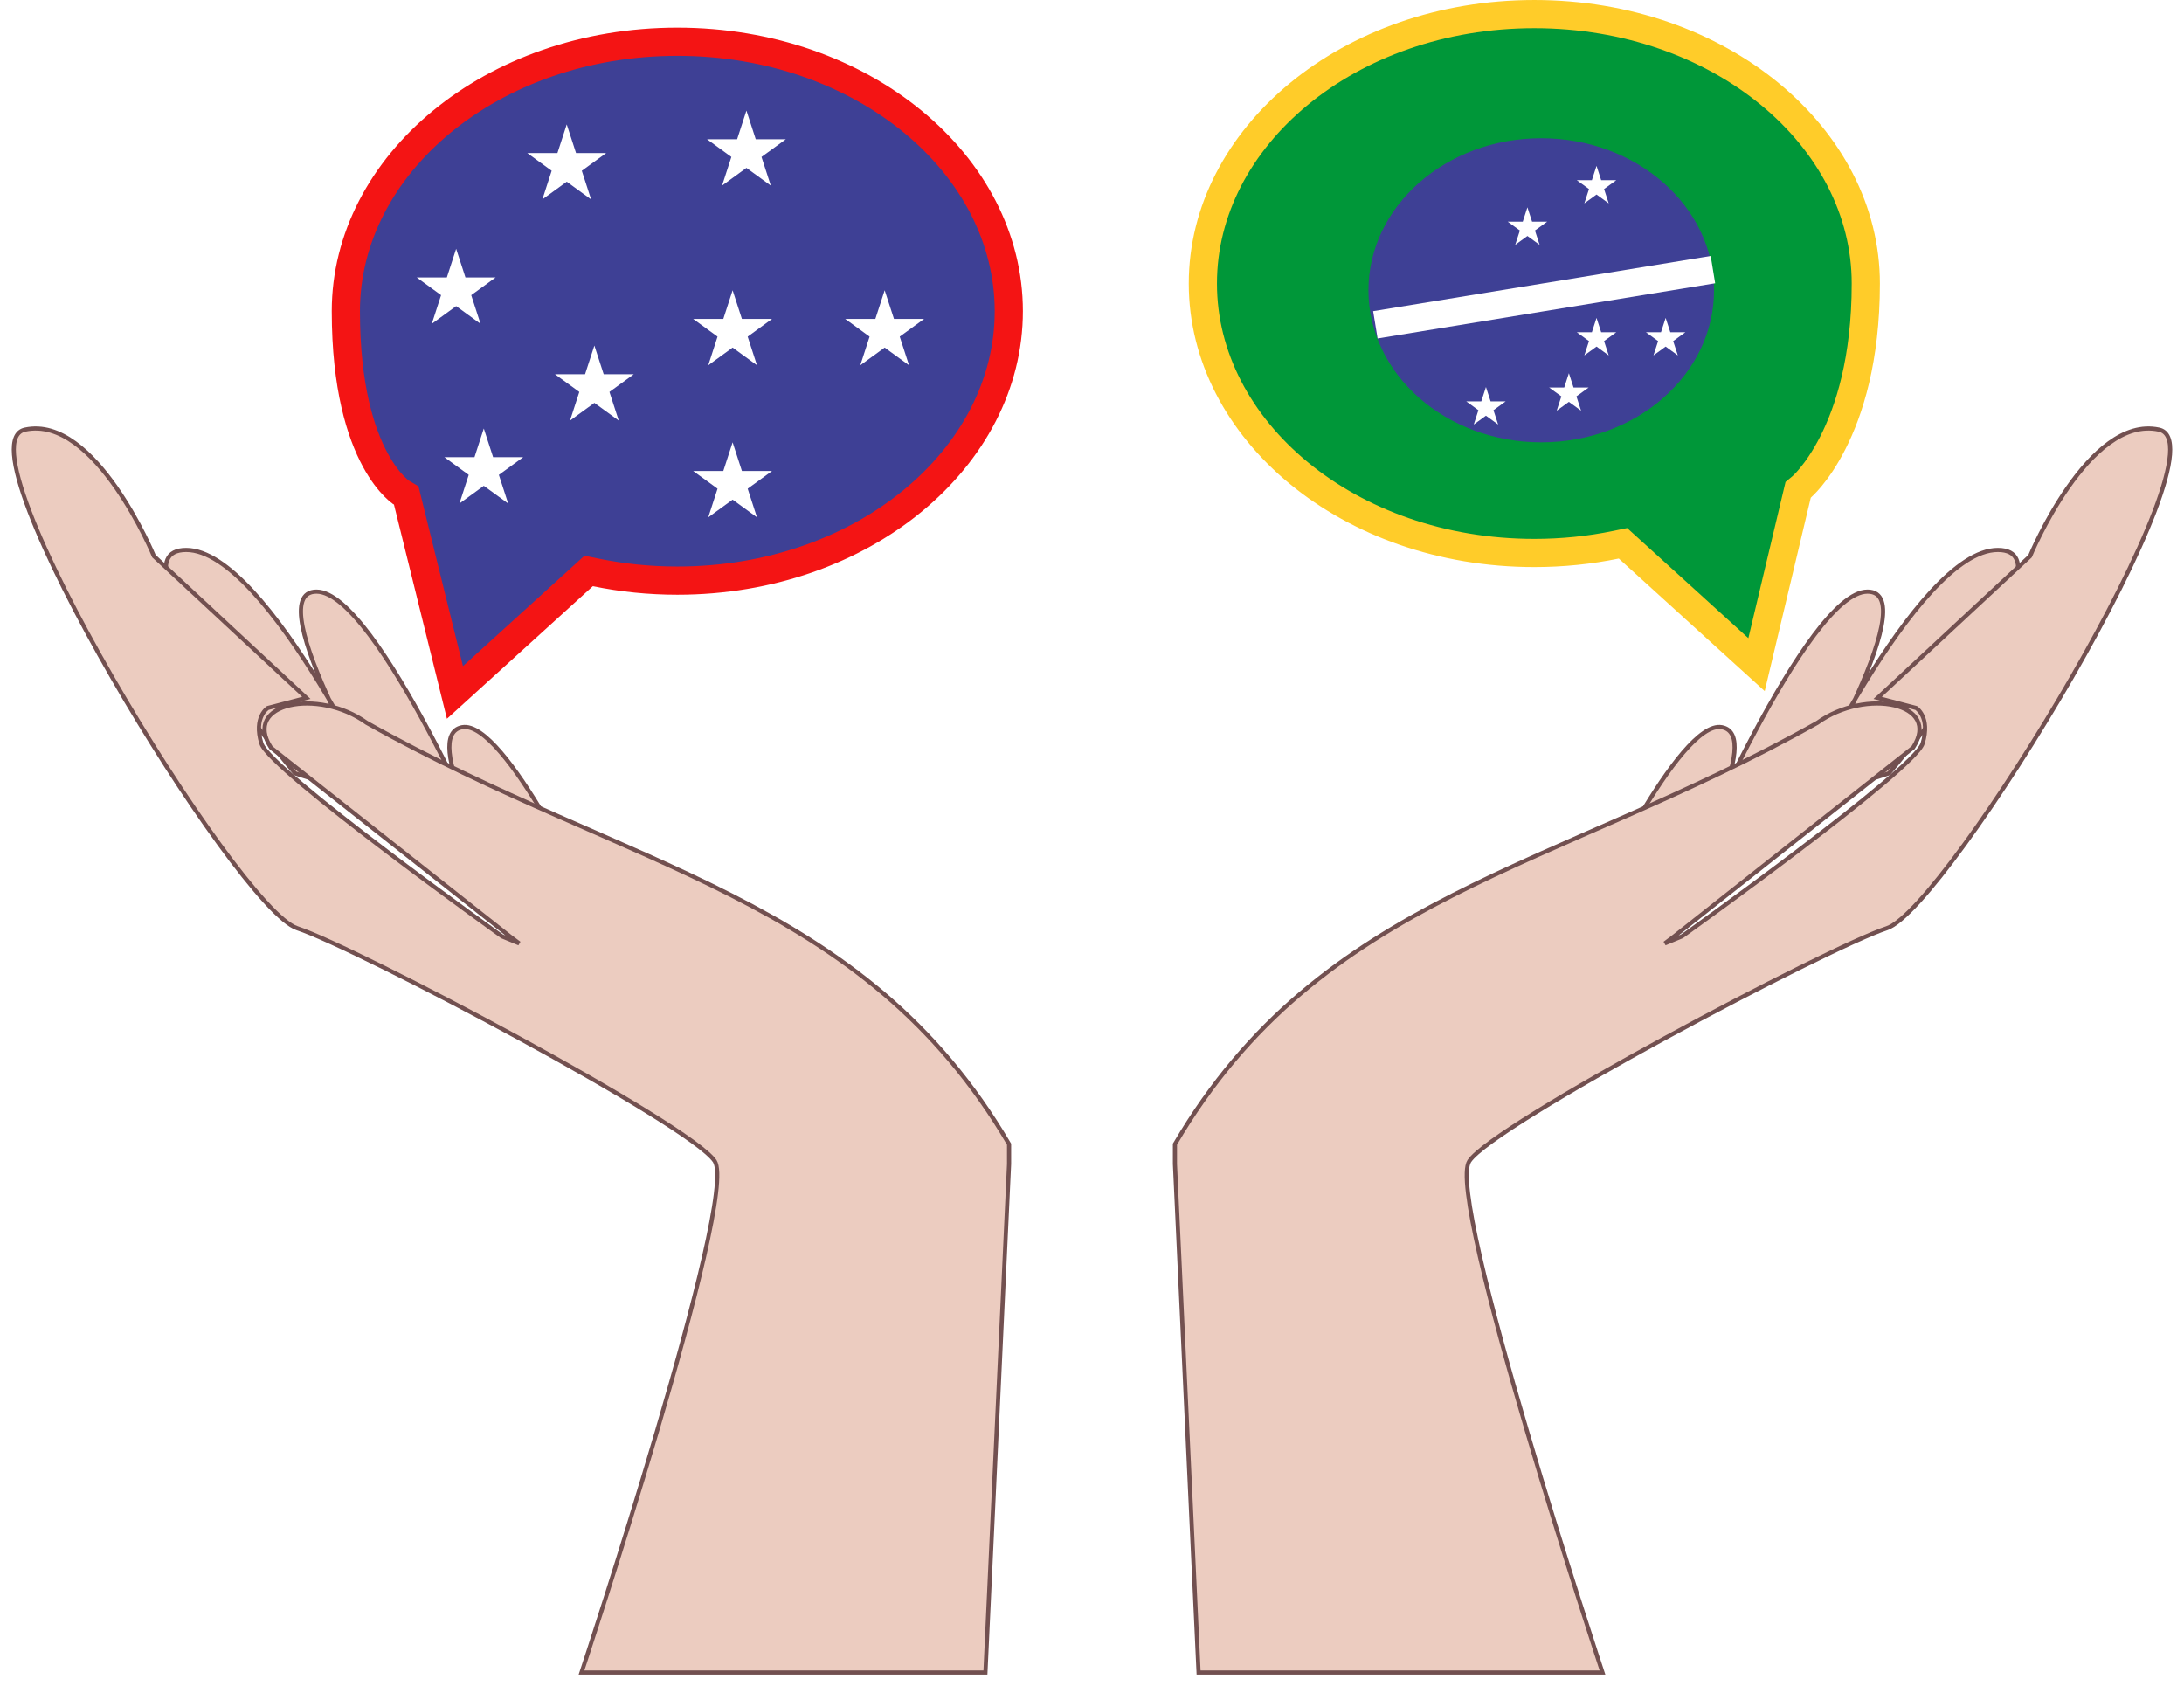<svg width="158" height="122" viewBox="0 0 158 122" fill="none" xmlns="http://www.w3.org/2000/svg">
<g filter="url(#filter0_d_194_40)">
<path d="M25.282 50.901L28.235 52.711L35.887 56.766C35.887 56.766 35.577 56.039 35.045 54.86C35.578 55.888 35.984 56.583 35.984 56.583L43 59.598C43 59.598 36.523 45.776 33.434 46.347C31.931 46.626 32.494 49.056 33.468 51.478C30.587 45.484 25.8 36.536 22.898 36.536C20.775 36.536 21.979 40.361 23.777 44.291C20.724 39.137 16.665 33.523 13.471 33.523C7.565 33.523 21.351 49.685 21.351 49.685L22.898 50.177L25.282 50.901Z" fill="#ECCCC0"/>
<path d="M28.235 52.711L25.282 50.901L22.898 50.177L21.351 49.685C21.351 49.685 7.565 33.523 13.471 33.523C19.377 33.523 28.235 52.711 28.235 52.711ZM28.235 52.711C28.235 52.711 18.533 36.536 22.898 36.536C27.262 36.536 35.887 56.766 35.887 56.766L28.235 52.711ZM35.984 56.583C35.984 56.583 30.345 46.919 33.434 46.347C36.523 45.776 43 59.598 43 59.598L35.984 56.583Z" stroke="#725050" stroke-width="0.3"/>
</g>
<path d="M37.561 68.251L36.881 67.74L19.602 54.091C17.497 50.86 23.01 49.757 26.525 52.292C45.483 62.939 62.444 64.769 73 82.778V84.21L71.29 121H42.069C42.069 121 53.452 86.665 51.706 84.005C49.959 81.346 25.848 68.585 21.496 67.153C17.143 65.721 -3.28 32.181 1.808 31.082C6.897 29.984 11.137 40.236 11.137 40.236L22.162 50.489L19.375 51.221C19.375 51.221 18.325 51.867 18.909 53.784C19.494 55.702 36.318 67.74 36.318 67.74L37.561 68.251Z" fill="#ECCCC0" stroke="#725050" stroke-width="0.3"/>
<g filter="url(#filter1_d_194_40)">
<path d="M132.717 50.901L129.765 52.711L122.113 56.766C122.113 56.766 122.423 56.039 122.955 54.86C122.421 55.888 122.016 56.583 122.016 56.583L115 59.598C115 59.598 121.477 45.776 124.566 46.347C126.069 46.626 125.506 49.056 124.532 51.478C127.413 45.484 132.2 36.536 135.102 36.536C137.225 36.536 136.021 40.361 134.223 44.291C137.277 39.137 141.335 33.523 144.529 33.523C150.435 33.523 136.649 49.685 136.649 49.685L135.102 50.177L132.717 50.901Z" fill="#ECCCC0"/>
<path d="M129.765 52.711L132.717 50.901L135.102 50.177L136.649 49.685C136.649 49.685 150.435 33.523 144.529 33.523C138.623 33.523 129.765 52.711 129.765 52.711ZM129.765 52.711C129.765 52.711 139.467 36.536 135.102 36.536C130.738 36.536 122.113 56.766 122.113 56.766L129.765 52.711ZM122.016 56.583C122.016 56.583 127.655 46.919 124.566 46.347C121.477 45.776 115 59.598 115 59.598L122.016 56.583Z" stroke="#725050" stroke-width="0.3"/>
</g>
<path d="M120.439 68.251L121.119 67.74L138.399 54.091C140.503 50.86 134.99 49.757 131.475 52.292C112.517 62.939 95.556 64.769 85 82.778V84.21L86.71 121H115.931C115.931 121 104.548 86.665 106.294 84.005C108.041 81.346 132.152 68.585 136.504 67.153C140.857 65.721 161.28 32.181 156.192 31.082C151.103 29.984 146.863 40.236 146.863 40.236L135.838 50.489L138.625 51.221C138.625 51.221 139.675 51.867 139.091 53.784C138.507 55.702 121.682 67.74 121.682 67.74L120.439 68.251Z" fill="#ECCCC0" stroke="#725050" stroke-width="0.3"/>
<path d="M42.203 41.654L42.587 41.305L43.095 41.41C44.983 41.799 46.961 42.006 49 42.006C62.442 42.006 72.98 33.099 72.98 22.513C72.98 11.926 62.442 3.02 49 3.02C35.558 3.02 25.02 11.926 25.02 22.513C25.02 28.041 26.117 31.365 27.147 33.27C27.663 34.224 28.167 34.832 28.521 35.19C28.699 35.37 28.841 35.488 28.929 35.556C28.973 35.59 29.004 35.612 29.02 35.622C29.023 35.624 29.026 35.626 29.027 35.627C29.028 35.628 29.028 35.628 29.028 35.628L29.387 35.84L29.49 36.255L32.913 50.096L42.203 41.654Z" fill="#3E4095" stroke="#F41414" stroke-width="2.039"/>
<path d="M35 31L35.673 33.073H37.853L36.09 34.354L36.763 36.427L35 35.146L33.237 36.427L33.91 34.354L32.147 33.073H34.327L35 31Z" fill="white"/>
<path d="M43 25L43.673 27.073H45.853L44.09 28.354L44.763 30.427L43 29.146L41.237 30.427L41.91 28.354L40.147 27.073H42.327L43 25Z" fill="white"/>
<path d="M53 32L53.673 34.073H55.853L54.09 35.354L54.763 37.427L53 36.146L51.237 37.427L51.91 35.354L50.147 34.073H52.327L53 32Z" fill="white"/>
<path d="M64 21L64.674 23.073H66.853L65.09 24.354L65.763 26.427L64 25.146L62.237 26.427L62.91 24.354L61.147 23.073H63.327L64 21Z" fill="white"/>
<path d="M53 21L53.673 23.073H55.853L54.09 24.354L54.763 26.427L53 25.146L51.237 26.427L51.91 24.354L50.147 23.073H52.327L53 21Z" fill="white"/>
<path d="M54 8L54.673 10.073H56.853L55.09 11.354L55.763 13.427L54 12.146L52.237 13.427L52.91 11.354L51.147 10.073H53.327L54 8Z" fill="white"/>
<path d="M33 18L33.673 20.073H35.853L34.09 21.354L34.763 23.427L33 22.146L31.237 23.427L31.91 21.354L30.147 20.073H32.327L33 18Z" fill="white"/>
<path d="M41 9L41.673 11.073H43.853L42.09 12.354L42.763 14.427L41 13.146L39.237 14.427L39.91 12.354L38.147 11.073H40.327L41 9Z" fill="white"/>
<path d="M117.797 39.654L117.413 39.305L116.905 39.41C115.017 39.799 113.039 40.006 111 40.006C97.558 40.006 87.02 31.099 87.02 20.513C87.02 9.926 97.558 1.02 111 1.02C124.442 1.02 134.98 9.926 134.98 20.513C134.98 26.021 133.766 29.734 132.591 32.042C132.003 33.199 131.42 34.011 130.996 34.523C130.783 34.78 130.611 34.962 130.496 35.076C130.439 35.133 130.397 35.172 130.371 35.195C130.358 35.207 130.35 35.214 130.346 35.218C130.345 35.219 130.345 35.218 130.345 35.219C130.345 35.219 130.344 35.22 130.344 35.22C130.343 35.22 130.343 35.22 130.343 35.22L130.087 35.433L130.008 35.764L127.075 48.084L117.797 39.654Z" fill="#009739" stroke="#FFCC29" stroke-width="2.039"/>
<ellipse cx="111.5" cy="21" rx="12.5" ry="11" fill="#3E4095"/>
<path d="M99.5 23.5L123.921 19.506" stroke="white" stroke-width="2"/>
<path d="M115.5 12L115.837 13.037H116.927L116.045 13.677L116.382 14.713L115.5 14.073L114.618 14.713L114.955 13.677L114.073 13.037H115.163L115.5 12Z" fill="white"/>
<path d="M110.5 15L110.837 16.037H111.927L111.045 16.677L111.382 17.713L110.5 17.073L109.618 17.713L109.955 16.677L109.073 16.037H110.163L110.5 15Z" fill="white"/>
<path d="M107.5 28L107.837 29.037H108.927L108.045 29.677L108.382 30.713L107.5 30.073L106.618 30.713L106.955 29.677L106.073 29.037H107.163L107.5 28Z" fill="white"/>
<path d="M113.5 27L113.837 28.037H114.927L114.045 28.677L114.382 29.713L113.5 29.073L112.618 29.713L112.955 28.677L112.073 28.037H113.163L113.5 27Z" fill="white"/>
<path d="M120.5 23L120.837 24.037H121.927L121.045 24.677L121.382 25.713L120.5 25.073L119.618 25.713L119.955 24.677L119.073 24.037H120.163L120.5 23Z" fill="white"/>
<path d="M115.5 23L115.837 24.037H116.927L116.045 24.677L116.382 25.713L115.5 25.073L114.618 25.713L114.955 24.677L114.073 24.037H115.163L115.5 23Z" fill="white"/>
<defs>
<filter id="filter0_d_194_40" x="5.585" y="33.373" width="43.981" height="39.047" filterUnits="userSpaceOnUse" color-interpolation-filters="sRGB">
<feFlood flood-opacity="0" result="BackgroundImageFix"/>
<feColorMatrix in="SourceAlpha" type="matrix" values="0 0 0 0 0 0 0 0 0 0 0 0 0 0 0 0 0 0 127 0" result="hardAlpha"/>
<feOffset dy="6.264"/>
<feGaussianBlur stdDeviation="3.132"/>
<feComposite in2="hardAlpha" operator="out"/>
<feColorMatrix type="matrix" values="0 0 0 0 0 0 0 0 0 0 0 0 0 0 0 0 0 0 0.25 0"/>
<feBlend mode="normal" in2="BackgroundImageFix" result="effect1_dropShadow_194_40"/>
<feBlend mode="normal" in="SourceGraphic" in2="effect1_dropShadow_194_40" result="shape"/>
</filter>
<filter id="filter1_d_194_40" x="108.433" y="33.373" width="43.981" height="39.047" filterUnits="userSpaceOnUse" color-interpolation-filters="sRGB">
<feFlood flood-opacity="0" result="BackgroundImageFix"/>
<feColorMatrix in="SourceAlpha" type="matrix" values="0 0 0 0 0 0 0 0 0 0 0 0 0 0 0 0 0 0 127 0" result="hardAlpha"/>
<feOffset dy="6.264"/>
<feGaussianBlur stdDeviation="3.132"/>
<feComposite in2="hardAlpha" operator="out"/>
<feColorMatrix type="matrix" values="0 0 0 0 0 0 0 0 0 0 0 0 0 0 0 0 0 0 0.25 0"/>
<feBlend mode="normal" in2="BackgroundImageFix" result="effect1_dropShadow_194_40"/>
<feBlend mode="normal" in="SourceGraphic" in2="effect1_dropShadow_194_40" result="shape"/>
</filter>
</defs>
</svg>
